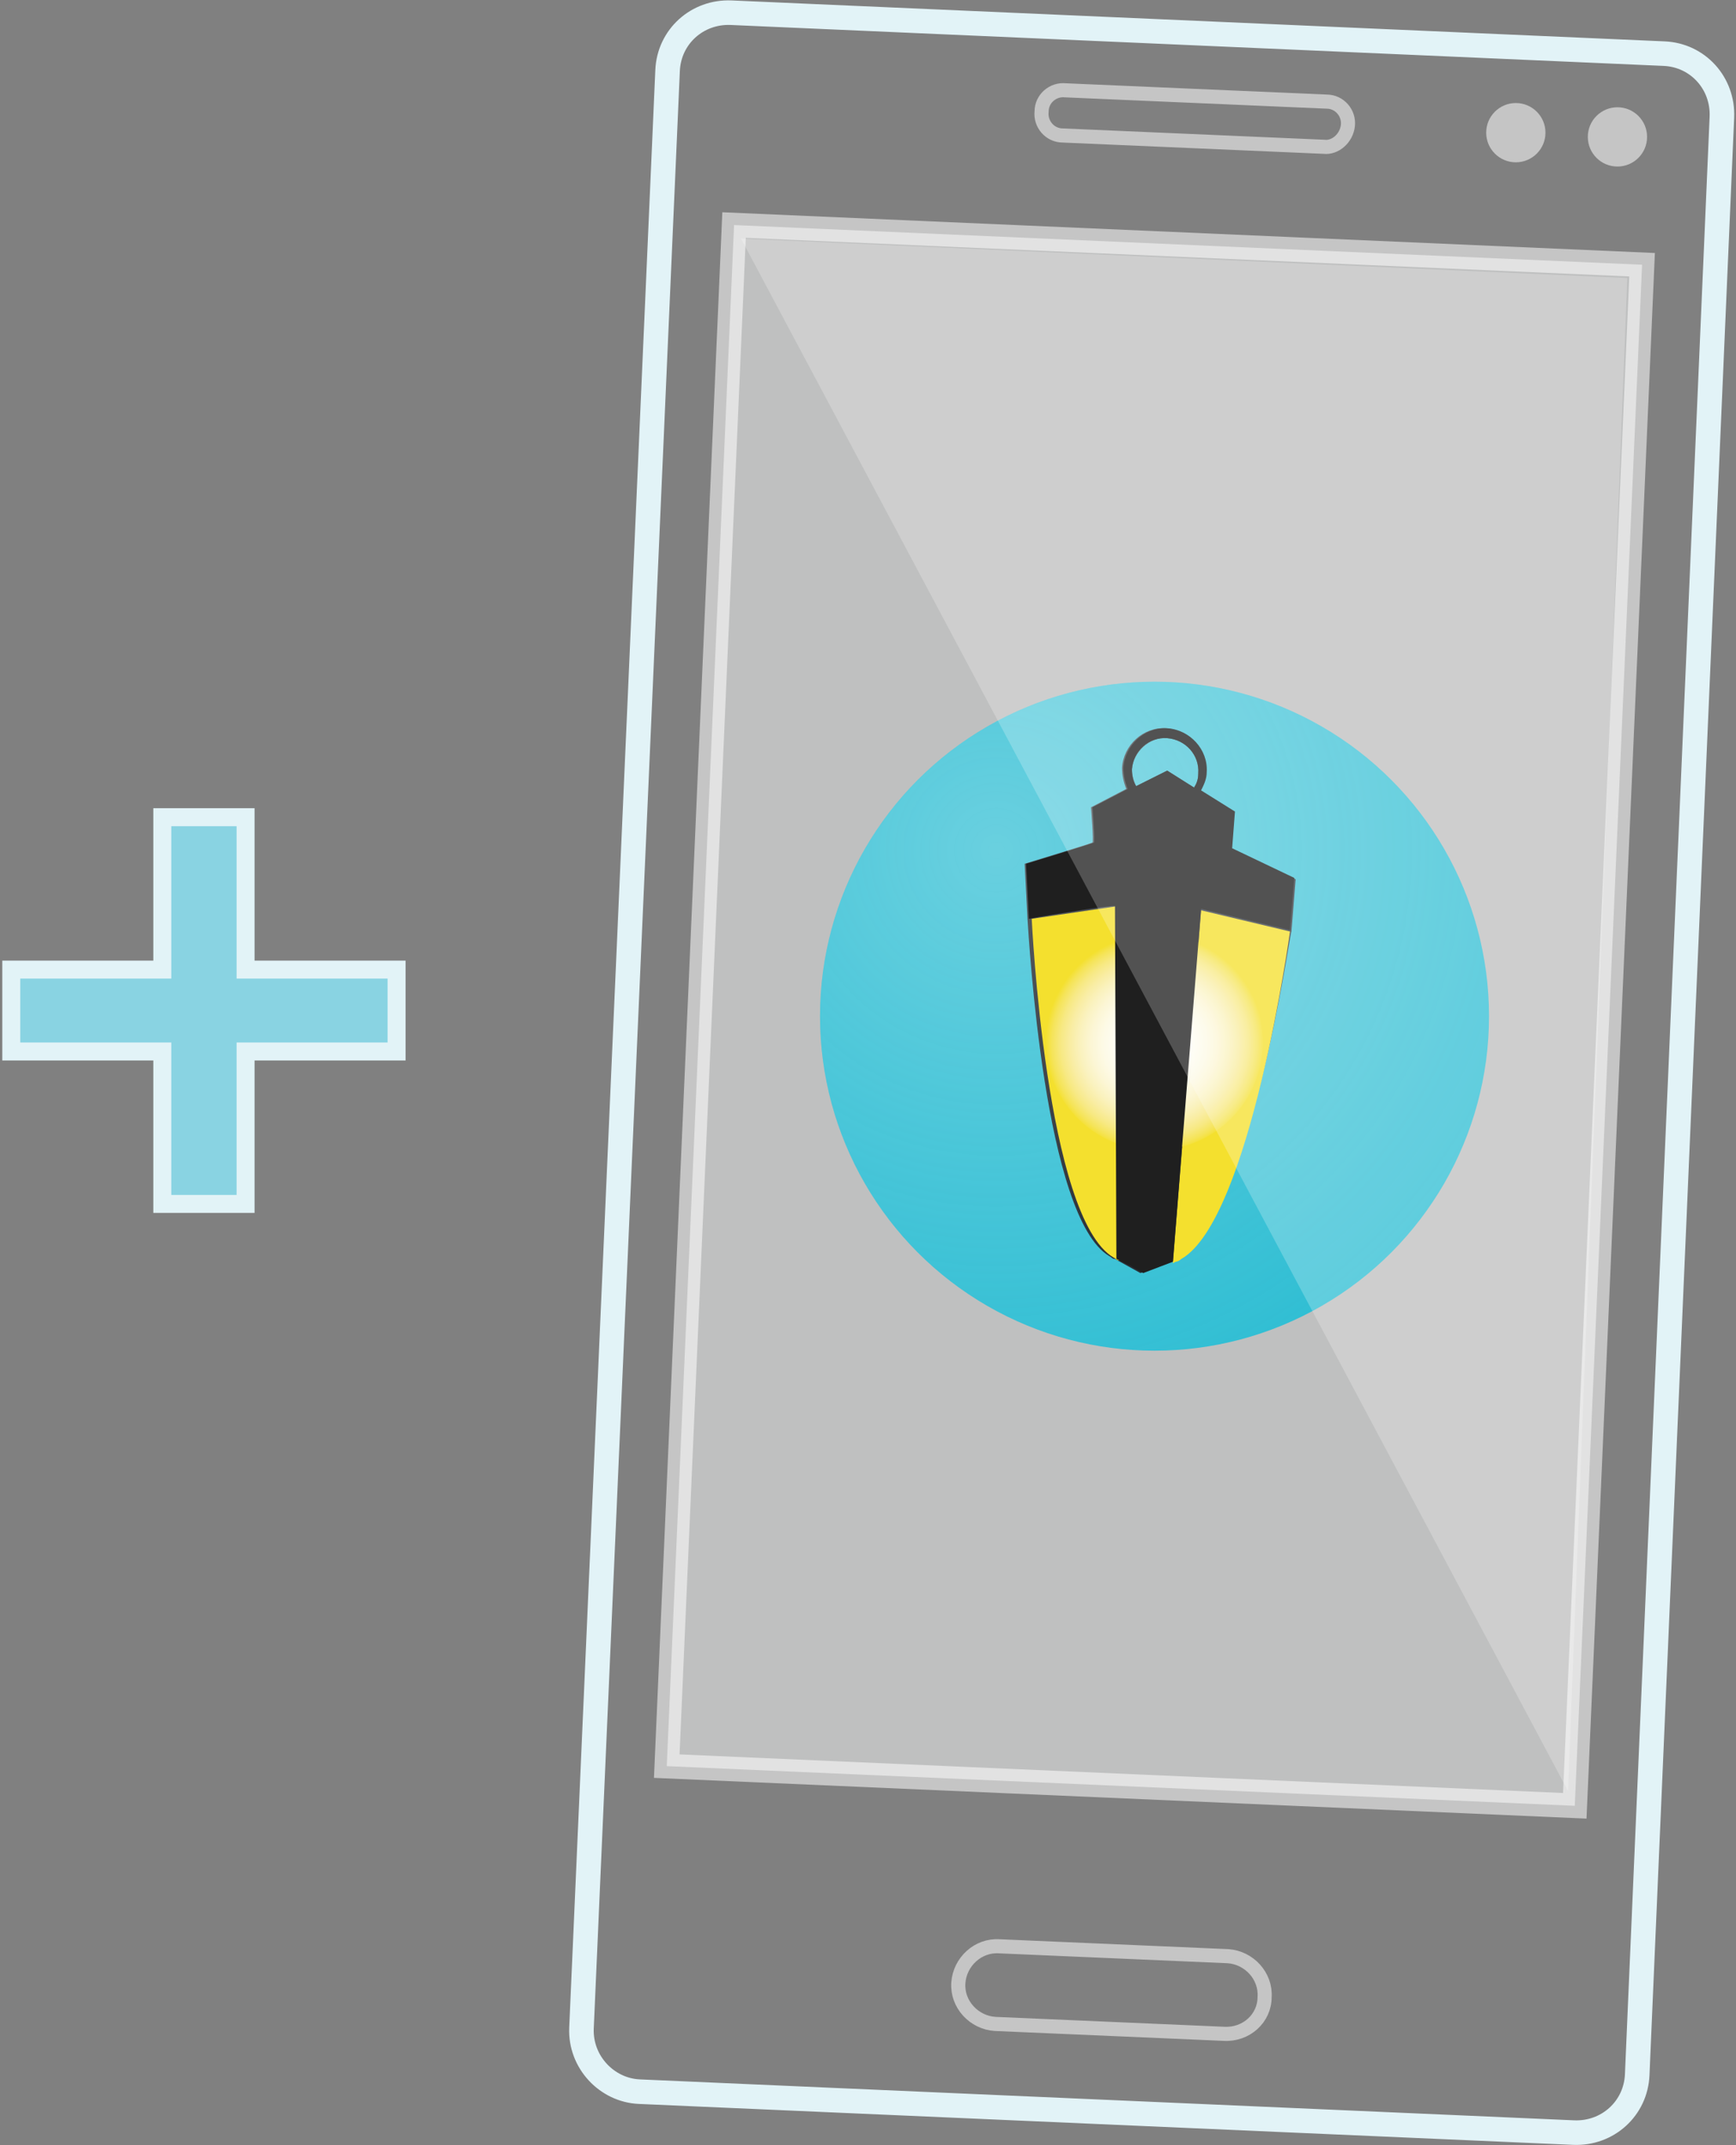 <svg id="Layer_1" xmlns="http://www.w3.org/2000/svg" xmlns:xlink="http://www.w3.org/1999/xlink" viewBox="0 0 123 152">
  <rect x="0" y="0" width="123" height="152" fill="#808080" stroke="none"/>
  <style>
    .st0{stroke:#e2f3f7;stroke-width:1.74}
    .st0,.st1{fill:none;stroke-miterlimit:10}
    .st1{opacity:.54;stroke:#fff}
    .st2{opacity:.54;fill:#fff}
    .st3{opacity:.54;fill:#f4f6f6;stroke:#fff;stroke-width:1.74;stroke-miterlimit:10}
    .st4{fill:#29bcd2}
    .st5{fill:#f4e02e}
    .st6{fill:#141a21}
    .st7{fill:url(#SVGID_1_)}
    .st8{fill:url(#SVGID_2_)}
    .st9{fill:#1f1f1f}
    .st10{opacity:.23;fill:#fff}
    .st11{fill:#89d3e2;stroke:#e2f3f7;stroke-width:1.274;stroke-miterlimit:10}
  </style>
  <path class="st0" d="M45.3 148.2l66.2 2.9c2.4.1 4.4-1.7 4.5-4.1l6-138.7c.1-2.4-1.7-4.4-4.1-4.5L51.8.9C49.4.8 47.4 2.6 47.3 5l-6.1 138.7c-.1 2.4 1.8 4.4 4.1 4.5z"/>
  <path class="st1" d="M93.8 10.4l-18.5-.8c-.9 0-1.6-.8-1.5-1.7 0-.9.8-1.6 1.7-1.5l18.5.8c.9 0 1.6.8 1.5 1.7-.1.9-.9 1.6-1.7 1.5zm-7.1 133.7l-16.2-.7c-1.5-.1-2.7-1.4-2.6-2.9.1-1.5 1.4-2.7 2.9-2.6l16.2.7c1.5.1 2.7 1.4 2.6 2.9 0 1.5-1.3 2.7-2.9 2.6z"/>
  <circle class="st2" cx="107.4" cy="9.4" r="2.1"/>
  <path class="st3" d="M52.01 15.946l64.336 2.81-4.768 109.19-64.336-2.81z"/>
  <circle class="st2" cx="114.6" cy="9.7" r="2.1"/>
  <circle class="st4" cx="81.8" cy="72" r="23.7"/>
  <path class="st6" d="M91.5 66l.3-3.7-4.6-2.2.2-2.6L85 56c.2-.4.4-.8.4-1.3.1-1.6-1.2-3-2.8-3.1-1.6-.1-3 1.2-3.1 2.8 0 .5.1 1 .3 1.5l-2.5 1.3s.2 2.5.1 2.5c-.2.1-4.8 1.5-4.8 1.5l.2 3.9c.1 1.4 1.2 21.2 5.8 23.9.2.1.2.2.4.2l.9.5.9.5 2.1-.8h.1c.1 0 .3-.1.4-.2 5.2-2.8 8-23.2 8.1-23.2l-6.3-1.5 6.3 1.5zm-8.8-13.7c1.3.1 2.3 1.2 2.2 2.5 0 .4-.1.7-.3 1l-1.9-1.2-2.2 1.1c-.2-.4-.3-.8-.3-1.2.1-1.2 1.2-2.3 2.5-2.2z"/>
  <radialGradient id="SVGID_1_" cx="34.098" cy="181.147" r="45.969" gradientTransform="rotate(2.498 2824.862 957.84) scale(1)" gradientUnits="userSpaceOnUse">
    <stop offset="0" stop-color="#FFF" stop-opacity=".3"/>
    <stop offset="1" stop-color="#edf7f9" stop-opacity="0"/>
  </radialGradient>
  <circle class="st7" cx="81.8" cy="72" r="23.7"/>
  <path class="st5" d="M85.1 64.5l6.3 1.5s-2.8 20.4-7.7 23.2c-.1.1-.3.2-.4.2l-.2.1 2-25zm-5.9-.3l-6.1.9s1 21.2 5.8 24c.2.1.2.2.4.2l-.1-25.1z"/>
  <radialGradient id="SVGID_2_" cx="45.897" cy="194.315" r="7.736" gradientTransform="rotate(2.498 2824.862 957.84) scale(1)" gradientUnits="userSpaceOnUse">
    <stop offset=".031" stop-color="#FFF"/>
    <stop offset=".226" stop-color="#fffefb"/>
    <stop offset=".36" stop-color="#fefcf2"/>
    <stop offset=".475" stop-color="#fdfae6"/>
    <stop offset=".58" stop-color="#fcf6d5"/>
    <stop offset=".678" stop-color="#faf2bf"/>
    <stop offset=".771" stop-color="#f9eda4"/>
    <stop offset=".859" stop-color="#f7e984"/>
    <stop offset=".942" stop-color="#f5e459"/>
    <stop offset="1" stop-color="#f4e02e"/>
  </radialGradient>
  <circle class="st8" cx="81.8" cy="73.8" r="7.7"/>
  <path class="st9" d="M87.3 60.1l.2-2.6-2.4-1.5c.2-.4.4-.8.4-1.3.1-1.6-1.2-3-2.8-3.1-1.6-.1-3 1.2-3.1 2.8 0 .5.1 1 .3 1.5l-2.5 1.3s.2 2.5.1 2.5c-.2.1-4.8 1.5-4.8 1.5l.2 3.9c1.6-.3 6-1 6.1-.9v.2c0 .9.1 24.8.1 24.8l1 .5.9.5 2.1-.8 2-25 6.3 1.5.3-3.7-4.4-2.1zm-7.1-5.6c.1-1.3 1.2-2.3 2.5-2.2 1.3.1 2.3 1.2 2.2 2.5 0 .4-.1.7-.3 1l-1.9-1.2-2.2 1.1c-.2-.3-.3-.7-.3-1.2z"/>
  <path class="st10" d="M111.1 126.9l-58.6-110 62.8 2.8z"/>
  <path class="st11" d="M28.1 68.7H17.4V57.9h-5.9v10.8H.8v5.8h10.7v10.8h5.9V74.5h10.7z"/>
</svg>
